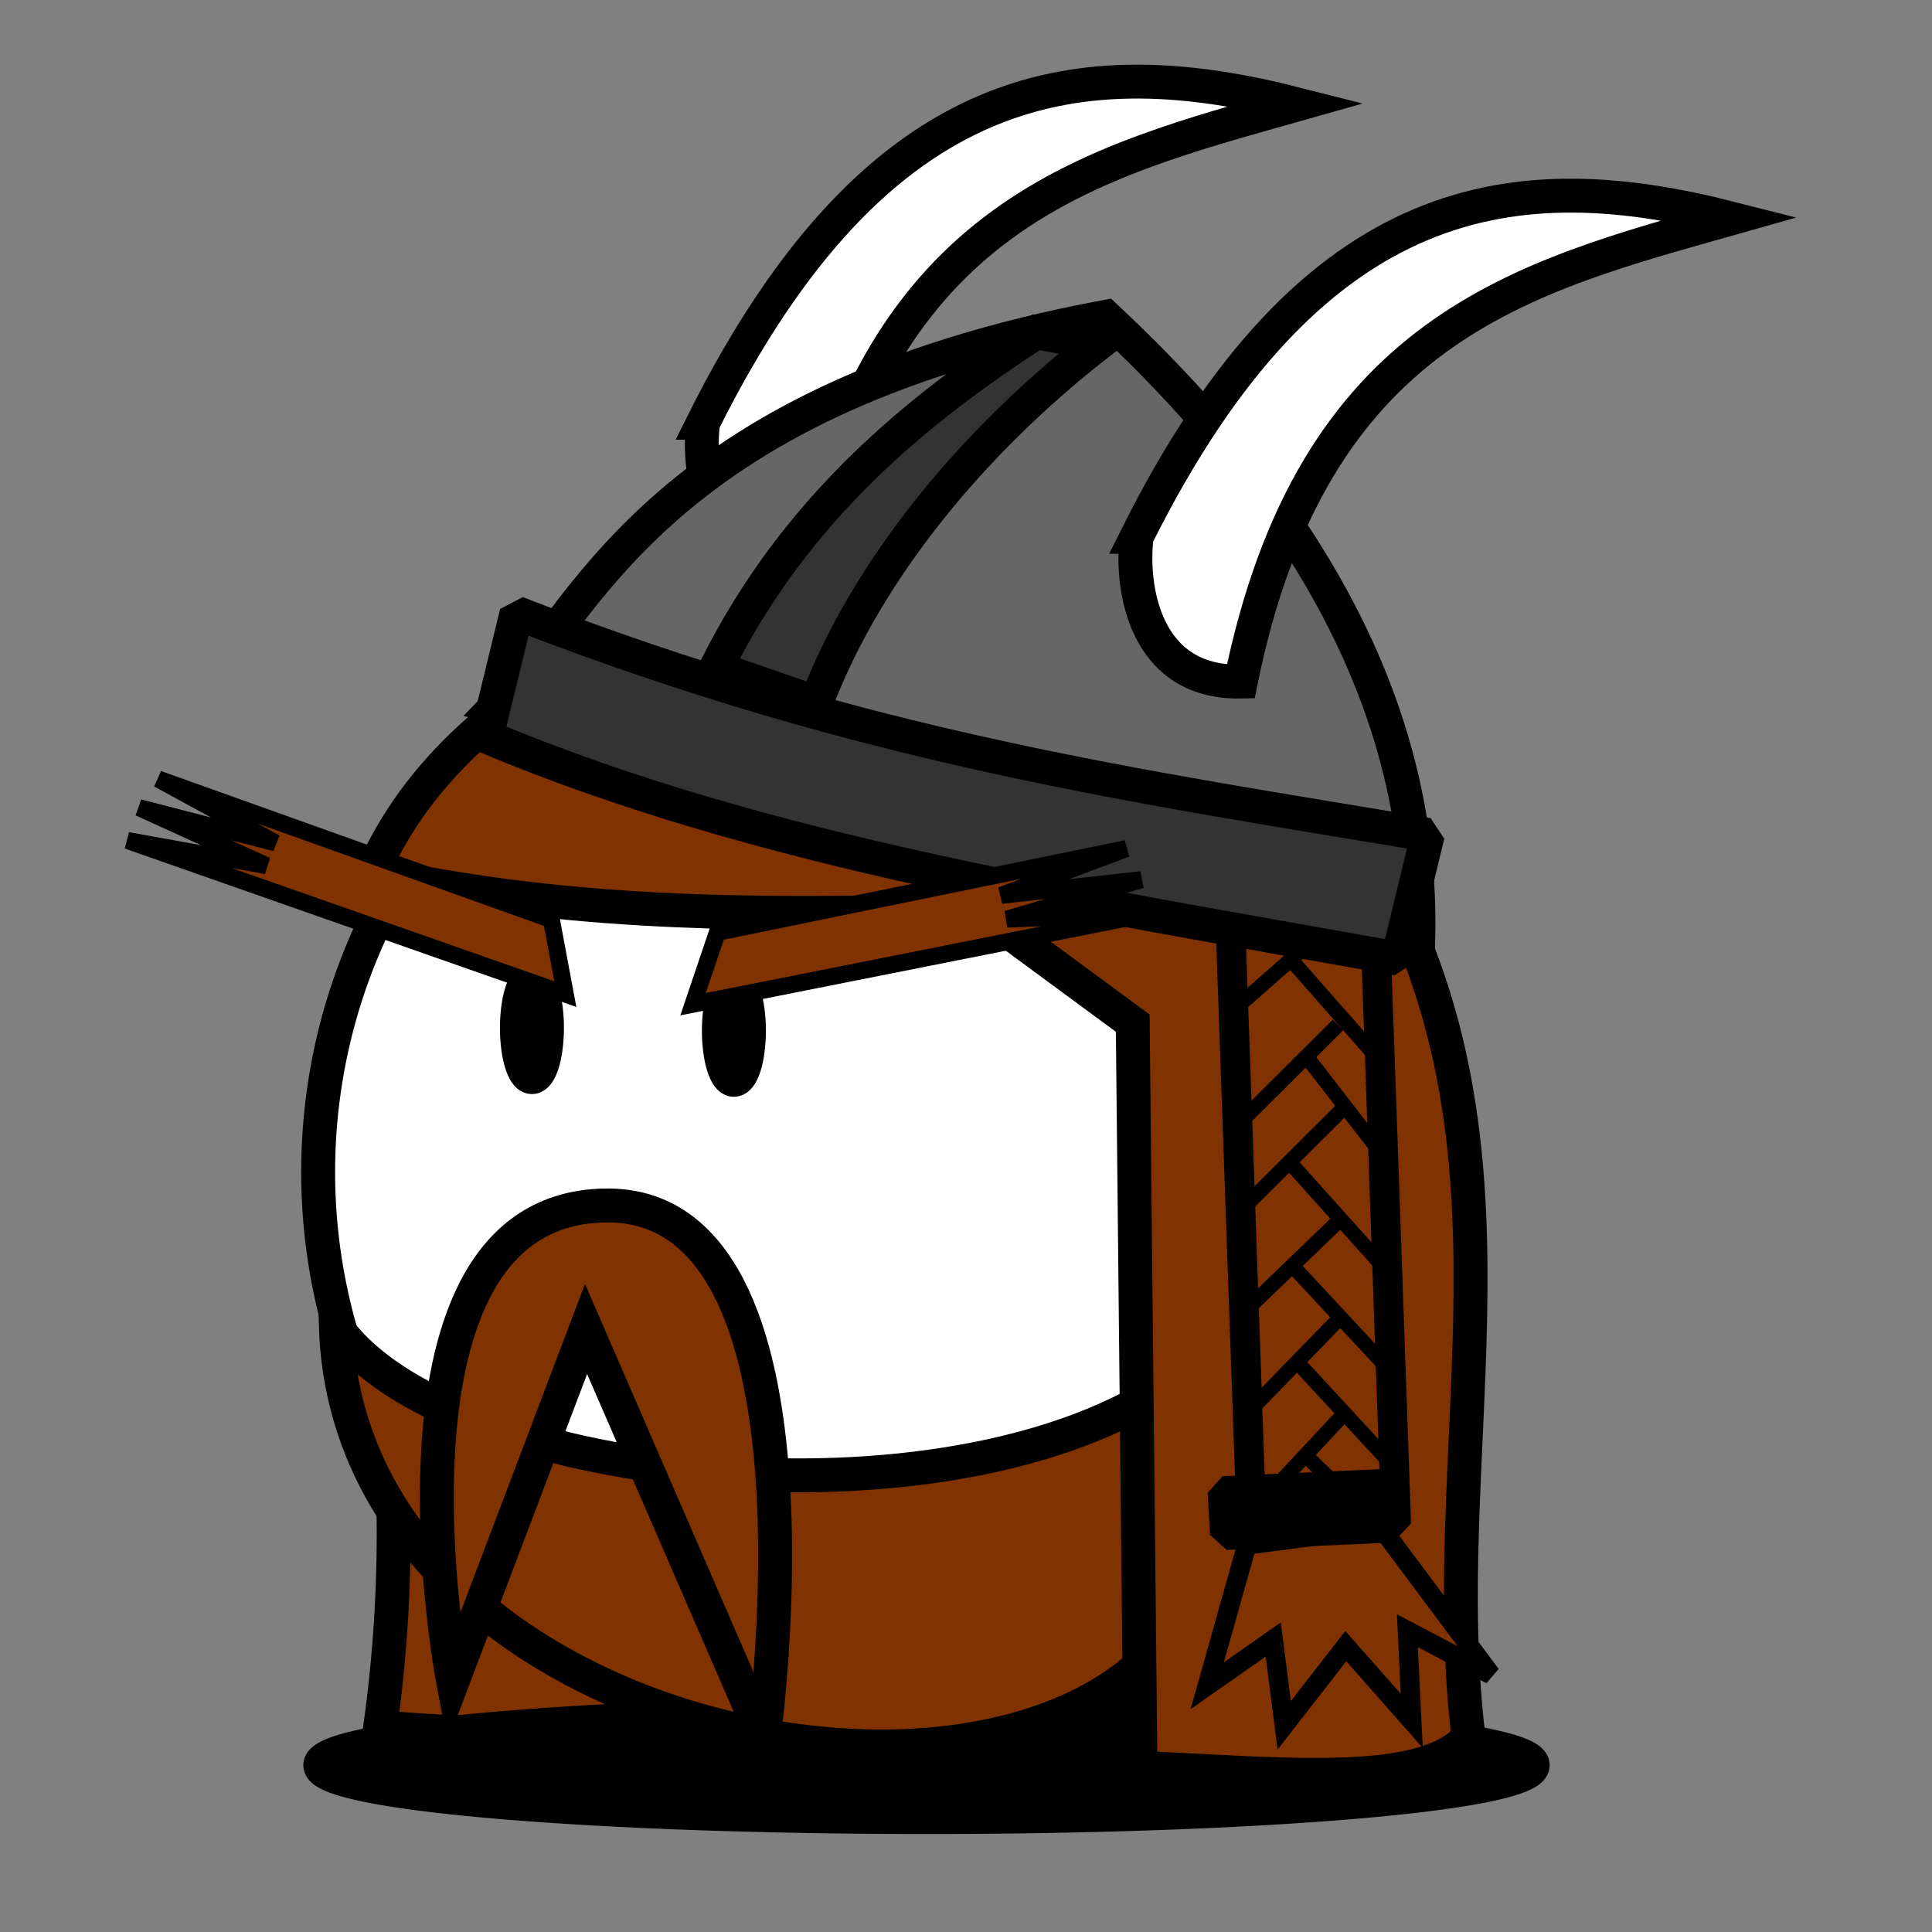 <?xml version="1.0" encoding="UTF-8" standalone="no"?>
<!-- Created with Inkscape (http://www.inkscape.org/) -->

<svg
   xmlns:dc="http://purl.org/dc/elements/1.1/"
   xmlns:cc="http://creativecommons.org/ns#"
   xmlns:rdf="http://www.w3.org/1999/02/22-rdf-syntax-ns#"
   xmlns:svg="http://www.w3.org/2000/svg"
   xmlns="http://www.w3.org/2000/svg"
   xmlns:sodipodi="http://sodipodi.sourceforge.net/DTD/sodipodi-0.dtd"
   xmlns:inkscape="http://www.inkscape.org/namespaces/inkscape"
   width="100"
   height="100"
   id="svg4865"
   version="1.1"
   inkscape:version="0.48.4 r9939"
   sodipodi:docname="viking-guy-brown.svg">
  <rect width="100%" height="100%" fill="#808080" stroke="none"/>
  <defs
     id="defs4867" />
  <sodipodi:namedview
     id="base"
     pagecolor="#ffffff"
     bordercolor="#666666"
     borderopacity="1.0"
     inkscape:pageopacity="0.0"
     inkscape:pageshadow="2"
     inkscape:zoom="6.2125"
     inkscape:cx="38.793742"
     inkscape:cy="42.645462"
     inkscape:document-units="px"
     inkscape:current-layer="layer1"
     showgrid="false"
     inkscape:window-width="1366"
     inkscape:window-height="727"
     inkscape:window-x="0"
     inkscape:window-y="17"
     inkscape:window-maximized="1" />
  <g
     inkscape:label="Layer 1"
     inkscape:groupmode="layer"
     id="layer1"
     transform="translate(0,-952.362)">
    <g
       id="g6262">
      <path
         sodipodi:nodetypes="ccccc"
         inkscape:connector-curvature="0"
         id="rect6062"
         d="m 19.677,1019.8 15.681,0 0,21.974 c -4.165,0.607 -9.66,0.454 -15.681,0 1.168,-8.326 0.666,-15.22 0,-21.974 z"
         style="fill:#803300;fill-opacity:1;stroke:#000000;stroke-width:1.755;stroke-linejoin:miter;stroke-miterlimit:4;stroke-opacity:1;stroke-dashoffset:0" />
      <path
         sodipodi:nodetypes="cccc"
         inkscape:connector-curvature="0"
         id="path6193-8"
         d="m 36.389,974.245 c -0.317,2.683 0.436,7.588 5.393,7.491 3.725,-18.328 14.644,-20.938 25.369,-23.971 -10.98,-2.799 -21.629,-1.819 -30.763,16.48 z"
         style="fill:#ffffff;stroke:#000000;stroke-width:1.755;stroke-linecap:butt;stroke-linejoin:miter;stroke-miterlimit:4;stroke-opacity:1;stroke-dasharray:none" />
      <path
         transform="matrix(0.799,0,0,0.799,-0.419,955.953)"
         d="m 92.457,71.431 a 35.661,36.536 0 1 1 -71.322,0 35.661,36.536 0 1 1 71.322,0 z"
         sodipodi:ry="36.536221"
         sodipodi:rx="35.6609"
         sodipodi:cy="71.431175"
         sodipodi:cx="56.796181"
         id="path5530"
         style="fill:#ffffff;fill-opacity:1;stroke:#000000;stroke-width:2.197;stroke-linejoin:bevel;stroke-miterlimit:4;stroke-opacity:1;stroke-dasharray:none;stroke-dashoffset:0"
         sodipodi:type="arc" />
      <path
         transform="matrix(0.878,0,0,0.878,8.665,964.266)"
         d="m 80.483,90.503 a 35.734,3.058 0 1 1 -71.469,0 35.734,3.058 0 1 1 71.469,0 z"
         sodipodi:ry="3.0583501"
         sodipodi:rx="35.734406"
         sodipodi:cy="90.503021"
         sodipodi:cx="44.748489"
         id="path6213"
         style="fill:#000000;fill-opacity:1;stroke:#000000;stroke-width:2;stroke-linejoin:bevel;stroke-miterlimit:4;stroke-opacity:1;stroke-dasharray:none;stroke-dashoffset:0"
         sodipodi:type="arc" />
      <path
         sodipodi:nodetypes="ccc"
         inkscape:connector-curvature="0"
         id="path6058"
         d="m 17.38,1020.998 c 5.689,8.267 32.834,11.189 44.147,2.297 10.055,28.264 -43.307,24.223 -44.147,-2.297 z"
         style="fill:#803300;stroke:#000000;stroke-width:1.755;stroke-linecap:butt;stroke-linejoin:miter;stroke-miterlimit:4;stroke-opacity:1;stroke-dasharray:none" />
      <path
         sodipodi:nodetypes="cccccccsc"
         inkscape:connector-curvature="0"
         id="path6044"
         d="m 19.278,997.527 c 4.624,-10.684 18.846,-15.558 27.167,-15.381 16.34,1.868 22.42,10.234 25.769,16.78 7.02,14.316 2.064,29.031 3.795,43.348 -2.295,2.776 -10.117,1.867 -16.979,1.598 l -0.4,-38.553 -7.985,-5.88 c -1.071,0.037 -2.142,0.07 -3.211,0.096 -9.568,0.243 -19.045,0.031 -28.156,-2.007 z"
         style="fill:#803300;stroke:#000000;stroke-width:1.755;stroke-linecap:butt;stroke-linejoin:miter;stroke-miterlimit:4;stroke-opacity:1;stroke-dasharray:none" />
      <path
         sodipodi:nodetypes="scccs"
         inkscape:connector-curvature="0"
         id="path6060"
         d="m 31.332,1014.757 c -12.499,0.18 -7.89,24.57 -7.89,24.57 l 6.892,-18.178 9.189,21.174 c 0,0 3.89,-27.741 -8.19,-27.567 z"
         style="fill:#803300;stroke:#000000;stroke-width:1.755;stroke-linecap:butt;stroke-linejoin:miter;stroke-miterlimit:4;stroke-opacity:1;stroke-dasharray:none" />
      <path
         sodipodi:type="arc"
         style="fill:#ffffff;fill-opacity:1;stroke:#000000;stroke-width:2;stroke-linejoin:miter;stroke-miterlimit:4;stroke-opacity:1;stroke-dasharray:none;stroke-dashoffset:0"
         id="path6069"
         sodipodi:cx="25.674044"
         sodipodi:cy="41.569416"
         sodipodi:rx="0.8853119"
         sodipodi:ry="2.8973844"
         d="m 26.559,41.569 a 0.885,2.897 0 1 1 -1.771,0 0.885,2.897 0 1 1 1.771,0 z"
         transform="matrix(0.878,0,0,0.878,4.992,969.069)" />
      <path
         transform="matrix(0.878,0,0,0.878,15.445,969.21)"
         d="m 26.559,41.569 a 0.885,2.897 0 1 1 -1.771,0 0.885,2.897 0 1 1 1.771,0 z"
         sodipodi:ry="2.8973844"
         sodipodi:rx="0.8853119"
         sodipodi:cy="41.569416"
         sodipodi:cx="25.674044"
         id="path6067"
         style="fill:#ffffff;fill-opacity:1;stroke:#000000;stroke-width:2;stroke-linejoin:miter;stroke-miterlimit:4;stroke-opacity:1;stroke-dasharray:none;stroke-dashoffset:0"
         sodipodi:type="arc" />
      <path
         style="fill:#803300;stroke:#000000;stroke-width:0.878px;stroke-linecap:butt;stroke-linejoin:miter;stroke-opacity:1"
         d="m 28.539,999.959 -20.35,-7.275 6.071,3.308 -7.06,-1.825 6.595,3.002 -7.194,-1.302 22.659,7.95 z"
         id="path6073"
         inkscape:connector-curvature="0"
         sodipodi:nodetypes="cccccccc" />
      <path
         sodipodi:nodetypes="cccc"
         inkscape:connector-curvature="0"
         id="path5532"
         d="M 57.232,968.761 C 33.78,973.134 30.072,984.363 25.67,988.937 L 73.412,1000.923 C 73.668,989.522 68.153,978.981 57.232,968.761 z"
         style="fill:#666666;stroke:#000000;stroke-width:1.755;stroke-linecap:butt;stroke-linejoin:miter;stroke-miterlimit:4;stroke-opacity:1;stroke-dasharray:none" />
      <g
         transform="matrix(0.768,-0.027,0.027,0.768,-28.99,233.506)"
         id="g6243">
        <rect
           style="fill:#803300;fill-opacity:1;stroke:#000000;stroke-width:2;stroke-linejoin:bevel;stroke-miterlimit:4;stroke-opacity:1;stroke-dasharray:none;stroke-dashoffset:0"
           id="rect6215"
           width="9.738"
           height="42.012"
           x="85.473"
           y="1000.048" />
        <path
           style="fill:none;stroke:#000000;stroke-width:1px;stroke-linecap:butt;stroke-linejoin:miter;stroke-opacity:1"
           d="m 92.475,1008.338 -6.761,6.278"
           id="path6217"
           inkscape:connector-curvature="0"
           sodipodi:nodetypes="cc" />
        <path
           style="fill:none;stroke:#000000;stroke-width:1px;stroke-linecap:butt;stroke-linejoin:miter;stroke-opacity:1"
           d="m 90.302,1010.431 5.151,7.163"
           id="path6219"
           inkscape:connector-curvature="0" />
        <path
           style="fill:none;stroke:#000000;stroke-width:1px;stroke-linecap:butt;stroke-linejoin:miter;stroke-opacity:1"
           d="m 92.797,1013.811 -6.761,6.278"
           id="path6221"
           inkscape:connector-curvature="0" />
        <path
           style="fill:none;stroke:#000000;stroke-width:1px;stroke-linecap:butt;stroke-linejoin:miter;stroke-opacity:1"
           d="m 88.934,1017.513 6.117,7.324"
           id="path6223"
           inkscape:connector-curvature="0" />
        <path
           style="fill:none;stroke:#000000;stroke-width:1px;stroke-linecap:butt;stroke-linejoin:miter;stroke-opacity:1"
           d="m 92.233,1021.376 -6.278,5.634"
           id="path6225"
           inkscape:connector-curvature="0" />
        <path
           style="fill:none;stroke:#000000;stroke-width:1px;stroke-linecap:butt;stroke-linejoin:miter;stroke-opacity:1"
           d="m 88.692,1024.274 6.278,7.244"
           id="path6227"
           inkscape:connector-curvature="0" />
        <path
           style="fill:none;stroke:#000000;stroke-width:1px;stroke-linecap:butt;stroke-linejoin:miter;stroke-opacity:1"
           d="m 91.831,1028.137 -5.795,5.553"
           id="path6229"
           inkscape:connector-curvature="0" />
        <path
           style="fill:none;stroke:#000000;stroke-width:1px;stroke-linecap:butt;stroke-linejoin:miter;stroke-opacity:1"
           d="m 89.014,1031.034 5.956,6.921"
           id="path6231"
           inkscape:connector-curvature="0" />
        <path
           style="fill:none;stroke:#000000;stroke-width:1px;stroke-linecap:butt;stroke-linejoin:miter;stroke-opacity:1"
           d="m 91.831,1034.656 -5.875,5.875"
           id="path6233"
           inkscape:connector-curvature="0" />
        <path
           style="fill:none;stroke:#000000;stroke-width:1px;stroke-linecap:butt;stroke-linejoin:miter;stroke-opacity:1"
           d="m 89.497,1037.473 4.105,4.266"
           id="path6235"
           inkscape:connector-curvature="0" />
        <path
           style="fill:none;stroke:#000000;stroke-width:1px;stroke-linecap:butt;stroke-linejoin:miter;stroke-opacity:1"
           d="m 93.682,1000.37 -7.968,6.519"
           id="path6239"
           inkscape:connector-curvature="0"
           sodipodi:nodetypes="cc" />
        <path
           style="fill:none;stroke:#000000;stroke-width:1px;stroke-linecap:butt;stroke-linejoin:miter;stroke-opacity:1"
           d="m 89.658,1004.072 5.473,6.68"
           id="path6241"
           inkscape:connector-curvature="0" />
      </g>
      <path
         sodipodi:nodetypes="ccccc"
         inkscape:connector-curvature="0"
         id="rect6186"
         d="m 26.74,984.087 c 18.26,7.092 32.496,9.012 47.163,11.485 l -1.56,6.405 c -16.324,-2.924 -32.892,-5.481 -47.163,-11.485 z"
         style="fill:#333333;fill-opacity:1;stroke:#000000;stroke-width:1.755;stroke-linejoin:bevel;stroke-miterlimit:4;stroke-opacity:1;stroke-dashoffset:0" />
      <path
         sodipodi:nodetypes="cccccccc"
         inkscape:connector-curvature="0"
         id="path6071"
         d="m 37.129,1000.621 21.172,-4.335 -6.476,2.42 7.247,-0.812 -6.953,2.042 7.306,-0.275 -23.553,4.678 z"
         style="fill:#803300;stroke:#000000;stroke-width:0.878px;stroke-linecap:butt;stroke-linejoin:miter;stroke-opacity:1" />
      <path
         sodipodi:nodetypes="ccccc"
         inkscape:connector-curvature="0"
         id="path6188"
         d="m 37.056,986.939 5.194,1.798 c 2.216,-5.899 7.11,-12.745 14.582,-18.578 l -3.196,-0.599 c -6.211,4.025 -12.477,9.138 -16.58,17.379 z"
         style="fill:#333333;stroke:#000000;stroke-width:1.755;stroke-linecap:butt;stroke-linejoin:miter;stroke-miterlimit:4;stroke-opacity:1;stroke-dasharray:none" />
      <path
         sodipodi:nodetypes="cccc"
         inkscape:connector-curvature="0"
         id="path6193"
         d="m 58.83,980.148 c -0.317,2.683 0.436,7.588 5.393,7.491 3.725,-18.328 14.644,-20.938 25.369,-23.971 -10.98,-2.799 -21.629,-1.819 -30.763,16.48 z"
         style="fill:#ffffff;stroke:#000000;stroke-width:1.755;stroke-linecap:butt;stroke-linejoin:miter;stroke-miterlimit:4;stroke-opacity:1;stroke-dasharray:none" />
      <path
         transform="translate(0,952.362)"
         inkscape:connector-curvature="0"
         id="path6260"
         d="m 64.536,79.968 -2.049,7.284 3.415,-2.39 0.569,4.439 3.187,-4.098 3.415,3.87 -0.228,-4.667 4.325,2.276 -5.691,-7.626 z"
         style="fill:#803300;stroke:#000000;stroke-width:1px;stroke-linecap:butt;stroke-linejoin:miter;stroke-opacity:1" />
      <rect
         transform="matrix(0.999,-0.045,0.056,0.998,0,0)"
         y="1031.9"
         x="5.544"
         height="2.189"
         width="8.577"
         id="rect6258"
         style="fill:#000000;fill-opacity:1;stroke:#000000;stroke-width:1.633;stroke-linejoin:bevel;stroke-miterlimit:4;stroke-opacity:1;stroke-dasharray:none;stroke-dashoffset:0" />
    </g>
  </g>
</svg>
